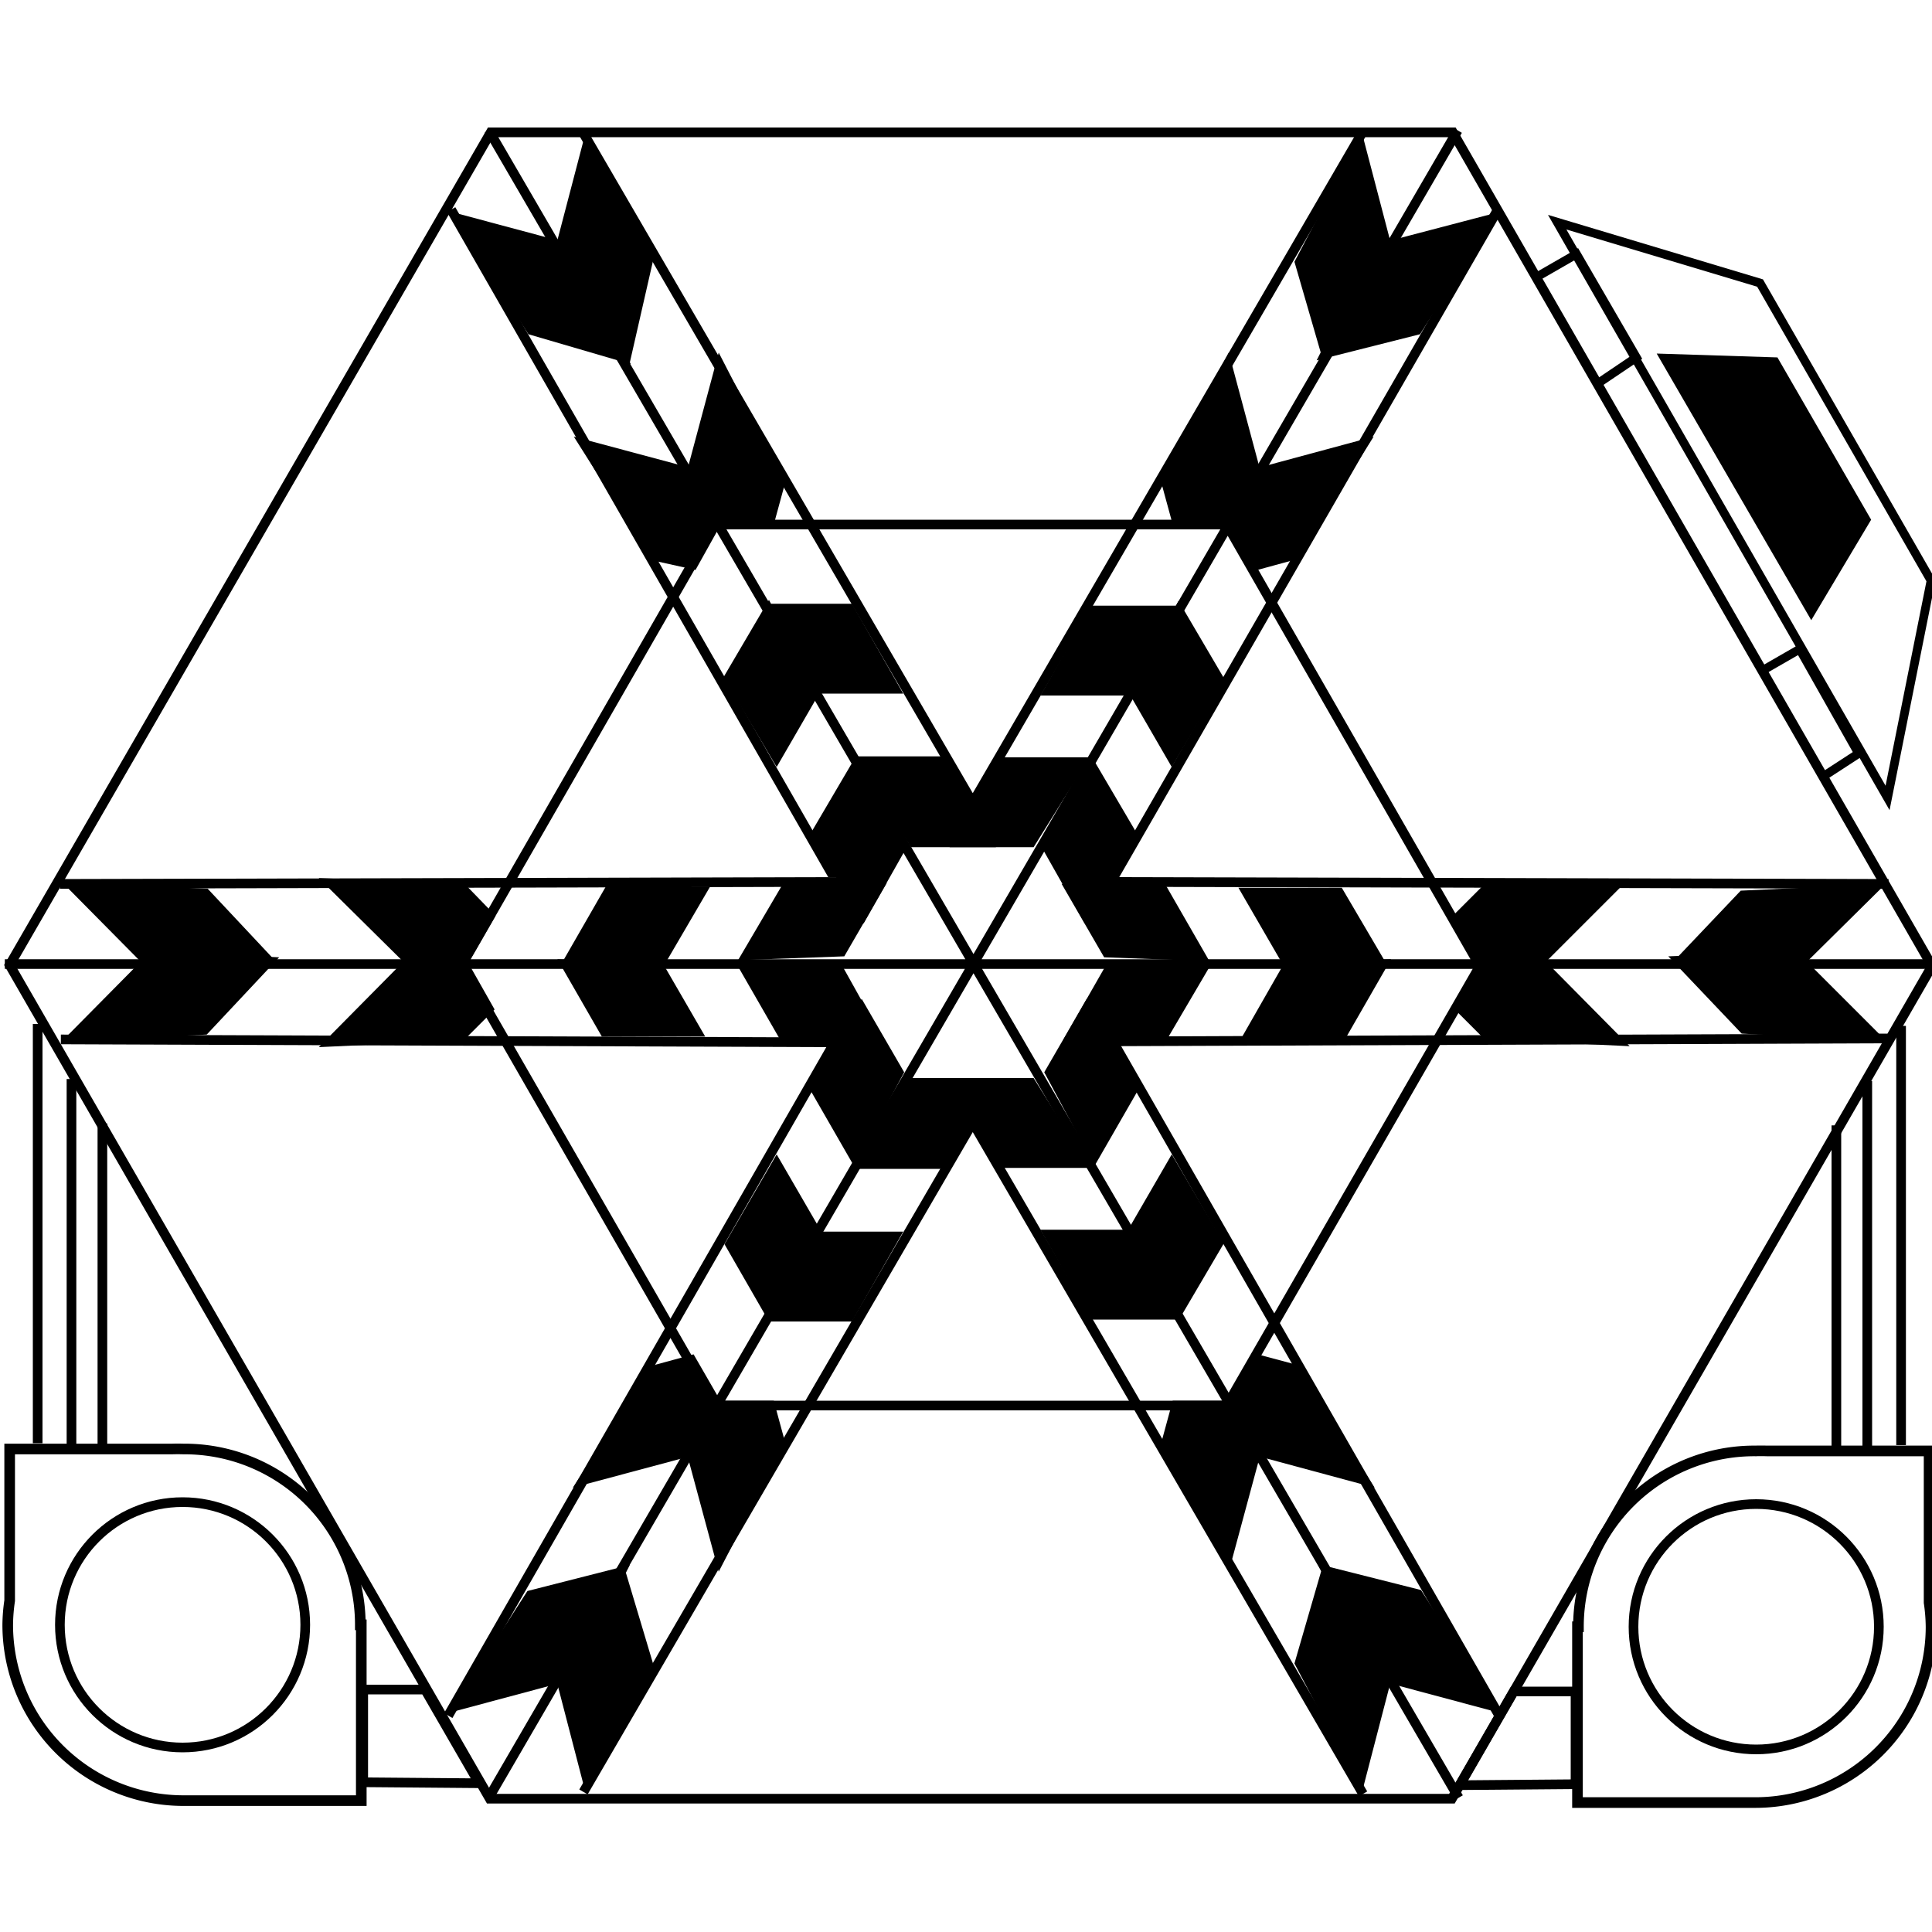 <svg xmlns="http://www.w3.org/2000/svg" viewBox="0 0 200 200"><path fill="none" stroke="#000" d="m200 100-49.7 86.2H50.7L1 99.9l49.8-86.2h99.6z"/><path fill="none" stroke="#000" stroke-width="1.1" d="M19 150a18.2 18.2 0 0 0-1.2 0H1v15.7a18.2 18.2 0 0 0-.2 2.5A18.2 18.2 0 0 0 19 186.4a18.2 18.2 0 0 0 .2 0h18.2v-18.2h-.1A18.2 18.2 0 0 0 18.9 150z"/><circle cx="18.9" cy="168.2" r="12.7" fill="none" stroke="#000"/><path d="M3.4 106v43.4h1V106Zm3.5 5.7v38h1v-38zm3.2 4.6v33.4h1v-33.4z" color="#000" style="-inkscape-stroke:none"/><path fill="none" stroke="#000" d="M37.6 184.5v-9.6H44l5.6 9.7z"/><g transform="matrix(-1 0 0 1 200.7 .2)"><path fill="none" stroke="#000" stroke-width="1.1" d="M19 150a18.2 18.2 0 0 0-1.2 0H1v15.7a18.2 18.2 0 0 0-.2 2.5A18.2 18.2 0 0 0 19 186.4a18.2 18.2 0 0 0 .2 0h18.2v-18.2h-.1A18.2 18.2 0 0 0 18.9 150z"/><circle cx="18.9" cy="168.2" r="12.7" fill="none" stroke="#000"/><path d="M3.4 106v43.4h1V106Zm3.5 5.7v38h1v-38zm3.2 4.6v33.4h1v-33.4z" color="#000" style="-inkscape-stroke:none"/><path fill="none" stroke="#000" d="M37.6 184.5v-9.6H44l5.6 9.7z"/></g><path fill="none" stroke="#000" d="M50.6 13.5 151 186.1m50-86.3H.5m150.4-86.3L50.6 186.1M153.2 100 127 145.5H74L47.8 99.9 74 54.3h53z"/><path fill="none" stroke="#000" d="m60.4 13.8 40.3 69.3 40.4-69.5"/><path d="m60.6 13.8-3.3 12.6 7.7 12L67.6 27Zm13.8 22.7L71 49.2l3 5.2.1-.1h6l1.2-4.4-6.9-13.4zm4.6 26h9.2l5.3 9.3h-8.7zm9.5 15.8h9.3l5.3 9.4h-8.8z"/><path d="M112.8 78.4h-9.2l-5.3 9.3h8.7zm9.6-15.7H113l-5.3 9.3h8.8zM141 13.8l3.3 12.6-7.2 11.4-3.1-10.7zm-13.8 22.7 3.4 12.7-3 5.2-.2-.1h-6l-1.2-4.4z"/><path fill="none" stroke="#000" d="m60.4 185.5 40.3-69.3 40.4 69.5"/><path d="m60.6 185.5-3.3-12.7 7.1-11.3 3.2 10.7zm13.8-22.8L71 150.1l3-5.3.1.2h6l1.2 4.4zm4.6-25.9h9.2l5.3-9.3h-8.7zm9.5-15.8h9.3l5.3-9.4h-8.8z"/><path d="M112.8 120.9h-9.2l-5.3-9.3h8.7zm9.6 15.7H113l-5.3-9.3h8.8zm18.6 48.9 3.3-12.7-7.2-11.3-3.1 10.7zm-13.8-22.8 3.4-12.6-3-5.3-.2.2h-6l-1.2 4.4z"/><path fill="none" stroke="#000" d="m155 21.8-40 69.5 80.5.2"/><path d="m155 22-12.6 3.3-6.1 12 10.7-2.7zm-12.8 23.2-12.6 3.4-3 5.3h.2l3 5.2 4.4-1.2zm-20.2 17 4.7 8-5.4 9.2-4.4-7.6zm-9 16.1 4.7 8-5.4 9.3L108 88z"/><path d="m125.2 99.5-4.6-8h-10.7l4.4 7.6zm18.4.4-4.7-8h-10.7l4.4 7.6zm51.6-8.4-9.3 9.2-13.3-.5 7.6-8zm-26.6-.5-9.2 9.2h-6v-.2l-3-5.2 3.2-3.2z"/><path fill="none" stroke="#000" d="m6.3 107.6 80.1.3-40 69.7"/><path d="m6.4 107.8 9.2-9.3 13.3.6-7.5 8zm26.6.6 9.2-9.3h6v.1l3 5.3-3.2 3.2zm24.7-9.1 4.6 8H73l-4.4-7.6zm18.5.4 4.6 8h10.7l-4.3-7.7z"/><path d="m88.4 120.7-4.6-8 5.4-9.3 4.4 7.6zm-8.8 16.1-4.6-8 5.4-9.3 4.4 7.6zm-33.1 40.5 12.7-3.4 6-11.9-10.6 2.7zM59.3 154l12.7-3.4 3-5.2h-.2l-3-5.2-4.4 1.2z"/><path fill="none" stroke="#000" d="m195.4 107.5-80.2.3 40 69.8"/><path d="m195.3 107.8-9.3-9.3-13.3.5 7.6 8zm-26.6.5-9.2-9.3h-6.1l.1.2-3 5.2 3.2 3.2zm-24.7-9-4.6 8h-10.8l4.4-7.7zm-18.5.3-4.7 8h-10.7l4.4-7.7z"/><path d="m113.3 120.7 4.6-8-5.4-9.3-4.4 7.6zm8.7 16 4.7-8-5.4-9.2-4.4 7.6zm33.2 40.6-12.7-3.4-6.1-12 10.7 2.7zM142.3 154l-12.6-3.4-3-5.3h.1l3-5.2 4.5 1.2z"/><path fill="none" stroke="#000" d="m46.7 21.7 39.9 69.6-80.4.2"/><path d="m46.6 21.9 12.7 3.4 6 12.4-10.6-3.1Zm12.8 23.3 12.7 3.4 3 5.2h-.2L72 59l-4.5-1zm20.2 16.9-4.7 8 5.5 9.3 4.4-7.6zm9 16.2-4.7 8 5.5 9.3 4.3-7.6z"/><path d="m76.4 99.4 4.7-8h10.7L87.4 99zm-18.3.4 4.6-8h10.8L69 99.5zM6.5 91.4l9.2 9.3L29 100l-7.5-8zm26.5-.5 9.3 9.2h6v-.1l3-5.2-3.2-3.3z"/><path fill="none" stroke="#000" stroke-width=".9" d="m195.4 82.6 4.5-22.5-17.7-30.8-21-6.3z"/><path d="m184 37 9.7 16.8-6.2 10.4-16-27.6z"/><path fill="none" stroke="#000" stroke-width=".9" d="m159.2 28.6 4-2.3 6.2 10.7-4 2.7m16.9 29.8 4-2.3 6.1 10.8-4 2.6"/></svg>